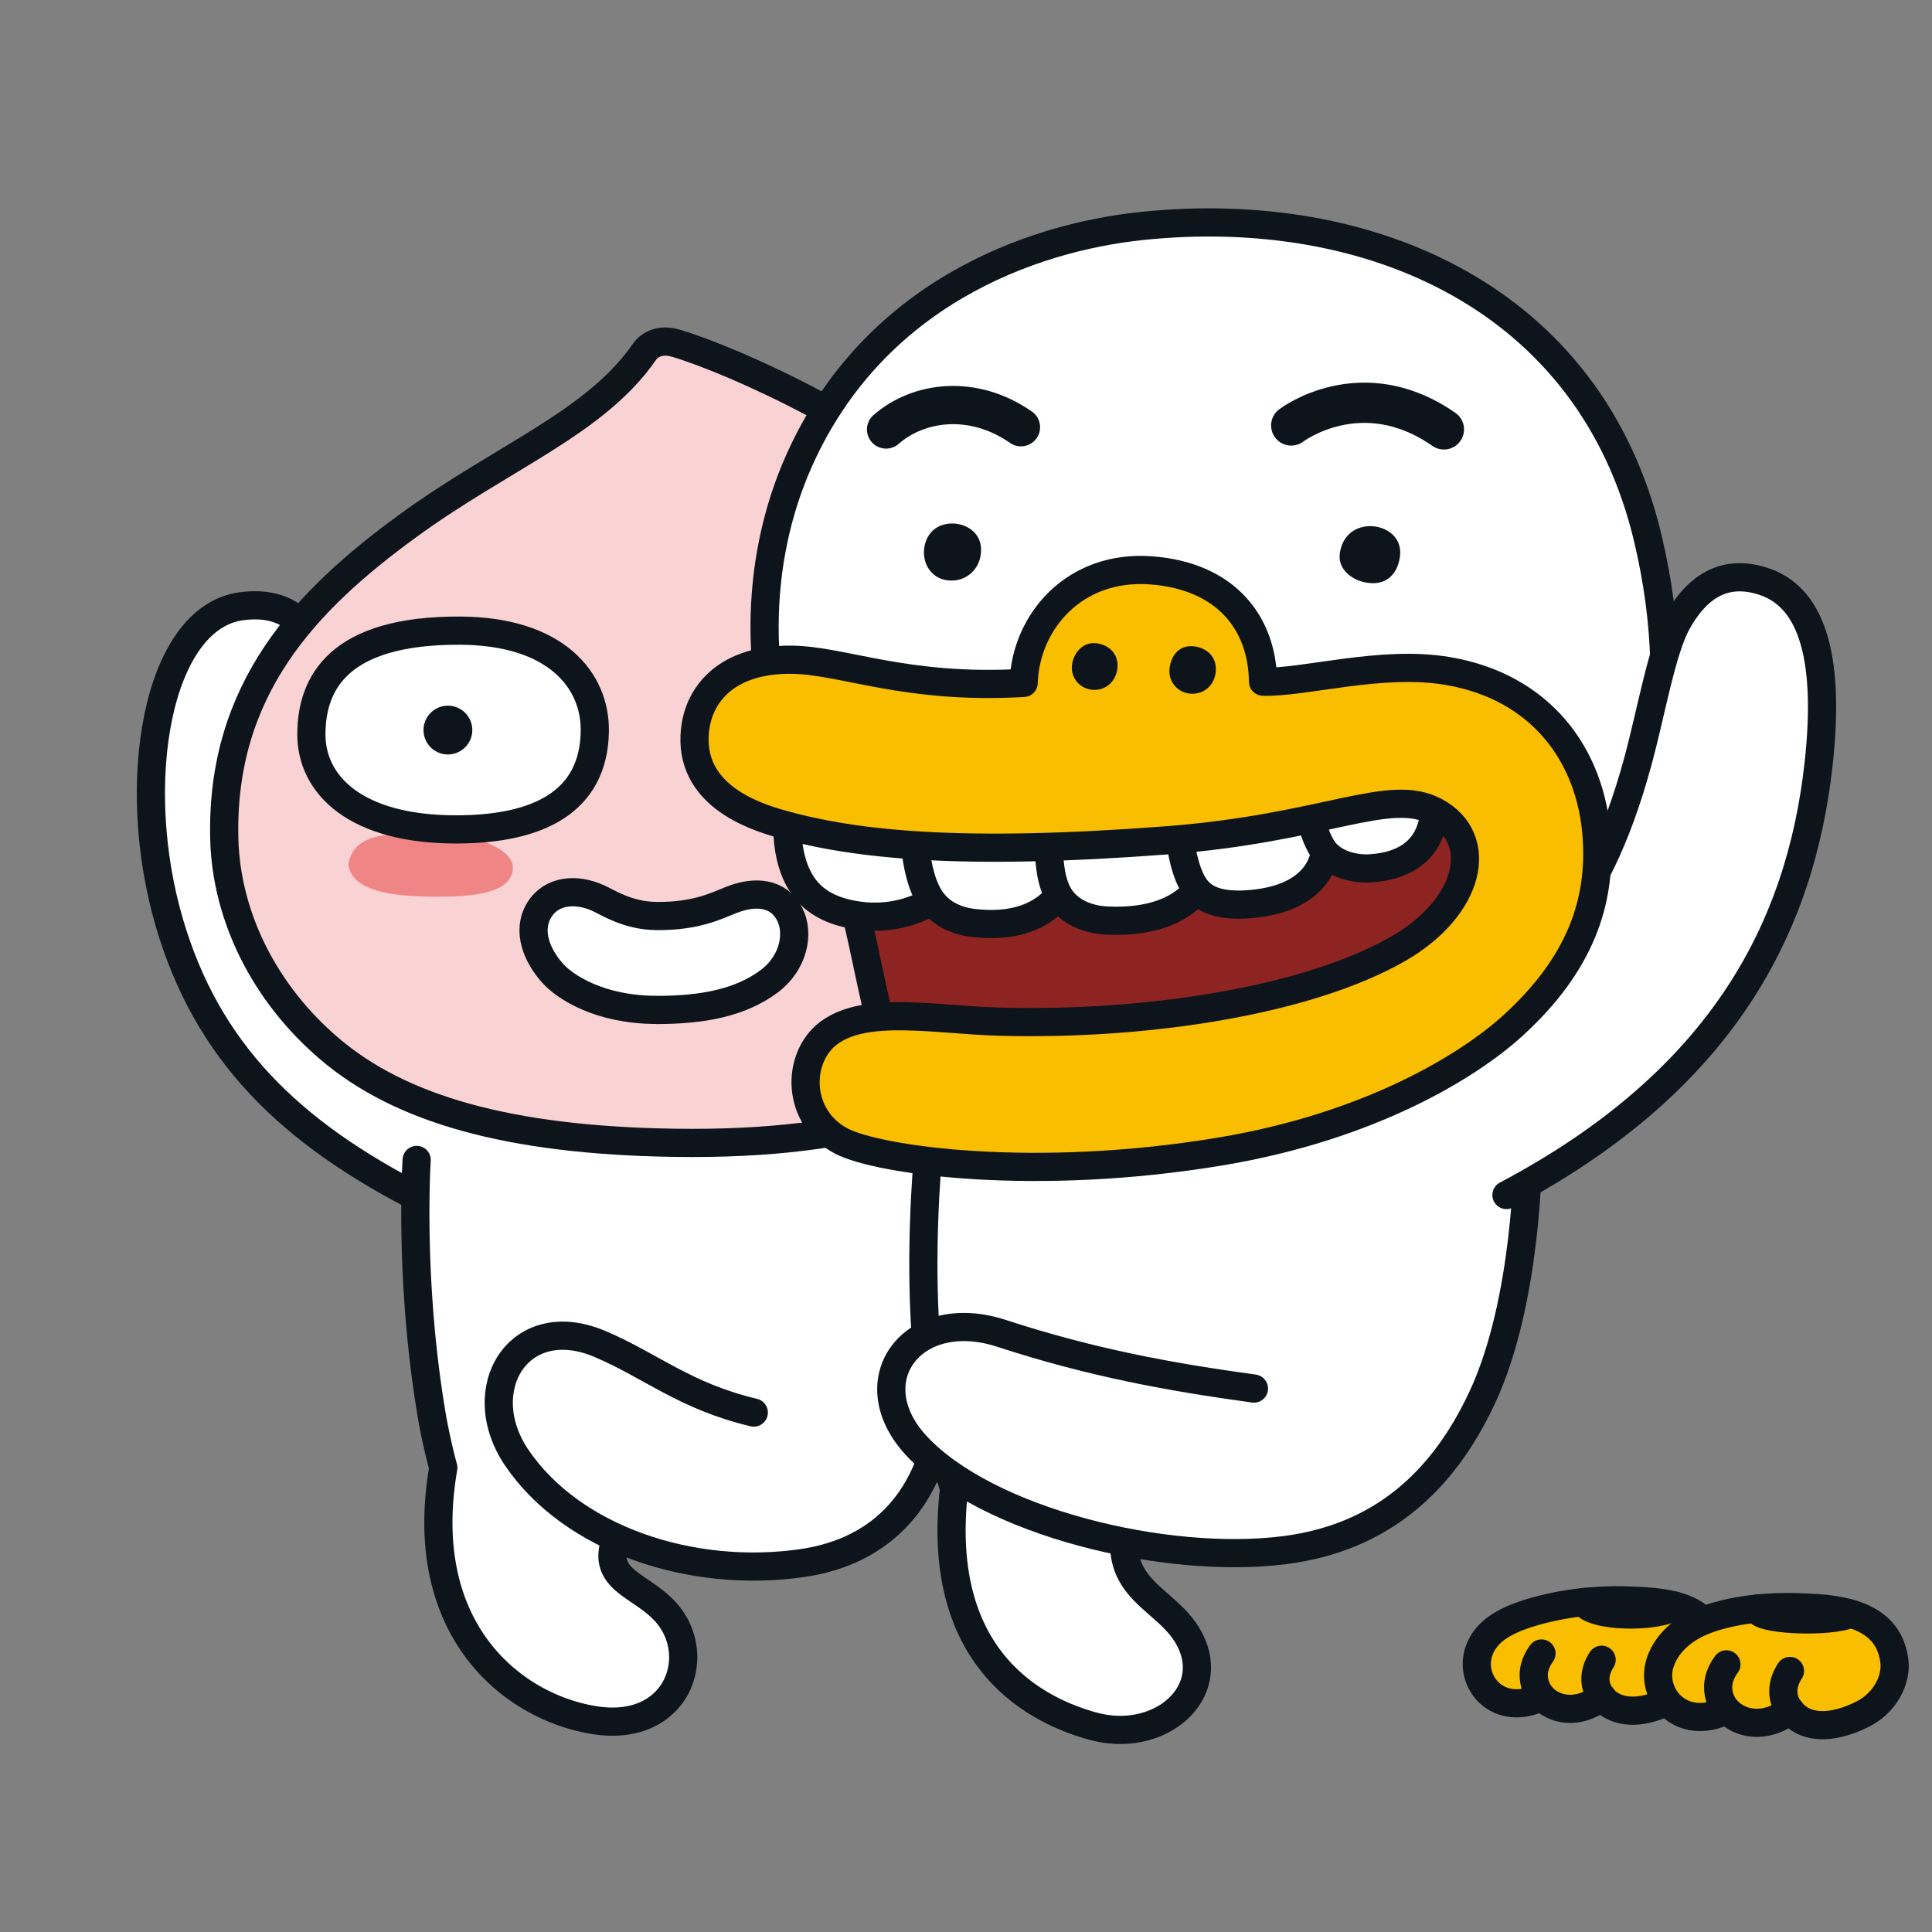 <svg xmlns="http://www.w3.org/2000/svg" width="102" height="102" fill="none"><rect width="100%" height="100%" fill="#808080" stroke="none"/><g clip-path="url(#a)"><path fill="#fff" d="M16.737 34.698s-.391-3.162-3.978-2.694c-4.463.582-5.993 9.337-3.808 16.745 1.98 6.719 6.268 11.015 13.349 14.598"/><path stroke="#0E141B" stroke-linecap="round" stroke-linejoin="round" stroke-width="1.488" d="M16.737 34.698s-.391-3.162-3.978-2.694c-4.463.582-5.993 9.337-3.808 16.745 1.98 6.719 6.268 11.015 13.349 14.598"/><path fill="#fff" d="M21.947 62.425s-4.318-5.436-2.159-11.441c1.921-5.35 29.92 2.656 30.613 9.698l-8.224 17.723-18.194 1.585-2.257-16.877"/><path fill="#fff" d="M33.805 79.119c-3.502 4.624.153 4.097 1.683 6.434 1.53 2.338 0 5.933-4.136 5.258-4.343-.71-9.422-4.803-7.947-13.32a32.23 32.23 0 0 1-.565-2.503c-1.271-7.276-.842-13.749-.842-13.749"/><path stroke="#0E141B" stroke-linecap="round" stroke-linejoin="round" stroke-width="1.488" d="M33.805 79.119c-3.502 4.624.153 4.097 1.683 6.434 1.53 2.338 0 5.933-4.136 5.258-4.343-.71-9.422-4.803-7.947-13.32a32.23 32.23 0 0 1-.565-2.503c-1.271-7.276-.842-13.749-.842-13.749"/><path fill="#fff" d="M39.797 74.576c-3.65-.867-5.423-2.474-8.113-3.617-4.284-1.828-6.86 2.393-4.39 6.018 2.898 4.258 9.167 6.396 15.057 5.546 4.297-.62 6.928-3.536 7.408-8.287.476-4.748.642-13.554.642-13.554"/><path stroke="#0E141B" stroke-linecap="round" stroke-linejoin="round" stroke-width="1.488" d="M39.797 74.576c-3.65-.867-5.423-2.474-8.113-3.617-4.284-1.828-6.86 2.393-4.39 6.018 2.898 4.258 9.167 6.396 15.057 5.546 4.297-.62 6.928-3.536 7.408-8.287.476-4.748.642-13.554.642-13.554"/><path fill="#F9D2D4" stroke="#0E141B" stroke-linecap="round" stroke-linejoin="round" stroke-width="1.488" d="M51.684 27.256c-4.955-4.624-12.835-8.185-15.988-9.133-1.173-.353-1.662.438-1.662.438-2.61 3.782-7.463 5.525-12.529 9.222-5.32 3.88-9.864 8.564-9.664 16.507.106 4.127 2.146 8.181 5.559 11.084 3.684 3.14 9.367 4.828 18.207 4.96 10.072.153 15.852-2.117 20.149-5.806 3.102-2.664 4.73-7.05 4.777-10.935.072-6.12-3.145-11.02-8.849-16.341v.004Z"/><path fill="#EF8585" d="M18.39 45.654c.174 1.182 1.687 1.637 4.169 1.683 2.567.047 4.492-.204 4.518-1.525.017-.889-1.662-1.815-4.663-1.836-2.477-.017-3.799.25-4.024 1.678ZM42.058 45.659c.17 1.181 1.67 1.636 4.127 1.683 2.541.046 4.445-.204 4.47-1.526.018-.888-1.644-1.815-4.61-1.832-2.453-.017-3.762.255-3.983 1.679"/><path fill="#fff" stroke="#0E141B" stroke-linecap="round" stroke-linejoin="round" stroke-width="1.488" d="M31.403 38.617c.043-2.695-2.044-5.296-7.101-5.322-6.418-.034-7.85 2.759-7.863 5.453-.013 2.695 2.35 5.062 7.71 5.04 4.254-.016 7.195-1.436 7.254-5.176v.005ZM54.115 38.616c.043-2.669-1.98-5.24-7.101-5.27-6.469-.038-7.85 2.729-7.863 5.402-.013 2.67 2.35 5.01 7.71 4.994 4.254-.013 7.195-1.424 7.254-5.126ZM34.672 53.317c-3.022 0-4.841-1.215-5.474-1.912-.855-.944-1.394-2.253-.736-3.35.646-1.07 1.964-1.164 3.12-.641.527.238 1.56.935 3.09.948 2.112.017 3.183-.557 3.948-.855 1.254-.493 2.482-.39 3.073.761.518 1.012.204 2.567-1.067 3.528-1.539 1.156-3.557 1.525-5.959 1.525l.005-.004Z"/><path fill="#0E141B" d="M24.935 38.544a1.29 1.29 0 0 0-1.288-1.288 1.29 1.29 0 0 0-1.288 1.288c0 .71.578 1.288 1.288 1.288a1.29 1.29 0 0 0 1.288-1.288Z"/><path fill="#fff" d="M58.841 56.9c20.757 2.673 32.444-10.476 28.152-28.496-3.022-12.695-14.688-17.719-26.669-16.478-6.039.625-14.246 3.68-18.134 12.39-2.342 5.244-2.593 11.912.216 18.61"/><path stroke="#0E141B" stroke-linecap="round" stroke-linejoin="round" stroke-width="1.488" d="M58.841 56.9c20.757 2.673 32.444-10.476 28.152-28.496-3.022-12.695-14.688-17.719-26.669-16.478-6.039.625-14.246 3.68-18.134 12.39-2.342 5.244-2.593 11.912.216 18.61"/><path fill="#fff" d="m55.9 74.631 13.34 3.621L80.56 62.225l.616-19.724s-27.94 7.965-28.314 7.744c-.374-.221-3.863 11.708-3.863 11.708"/><path fill="#fff" d="M49.39 57.257s-1.463 9.885.033 17.603c.268 1.394.544 2.431.948 3.736-1.08 9.274 4.645 11.81 7.365 12.546 3.32.897 6.345-1.53 5.215-4.28-1.267-3.08-5.797-2.584-2.312-9.592"/><path stroke="#0E141B" stroke-linecap="round" stroke-linejoin="round" stroke-width="1.488" d="M49.39 57.257s-1.463 9.885.033 17.603c.268 1.394.544 2.431.948 3.736-1.08 9.274 4.645 11.81 7.365 12.546 3.32.897 6.345-1.53 5.215-4.28-1.267-3.08-5.797-2.584-2.312-9.592"/><path fill="#fff" d="M80.669 60.9s0 7.713-2.414 12.88c-2.112 4.523-5.397 7.413-10.425 8.059-6.286.803-15.721-1.492-19.453-5.517-3.178-3.43-.208-7.467 4.51-5.924 4.76 1.555 8.925 2.308 13.315 2.911"/><path stroke="#0E141B" stroke-linecap="round" stroke-linejoin="round" stroke-width="1.488" d="M80.669 60.9s0 7.713-2.414 12.88c-2.112 4.523-5.397 7.413-10.425 8.059-6.286.803-15.721-1.492-19.453-5.517-3.178-3.43-.208-7.467 4.51-5.924 4.76 1.555 8.925 2.308 13.315 2.911"/><path fill="#fff" d="M79.777 51.048c1.05-.79 4.352-2.21 6.702-10.88.714-2.64 1.258-5.874 2.078-7.336 1.177-2.104 2.699-2.728 4.514-2.15 2.405.765 3.616 3.63 2.936 9.707-.956 8.504-4.98 16.617-16.473 22.703"/><path stroke="#0E141B" stroke-linecap="round" stroke-linejoin="round" stroke-width="1.488" d="M79.777 51.048c1.05-.79 4.352-2.21 6.702-10.88.714-2.64 1.258-5.874 2.078-7.336 1.177-2.104 2.699-2.728 4.514-2.15 2.405.765 3.616 3.63 2.936 9.707-.956 8.504-4.98 16.617-16.473 22.703"/><path fill="#8E2422" d="M59.903 56.9c-4.496-.578-10.246.637-12.928-1.394-1.173-3.12-1.377-7.548-3.506-12.58 0 0 13.897-2.66 14.271-2.66.374 0 19.346.386 19.525.518.178.132 3.93 9.214 3.93 9.214l-12.124 7.828"/><path stroke="#0E141B" stroke-linecap="round" stroke-linejoin="round" stroke-width="1.488" d="M59.903 56.9c-4.496-.578-10.246.637-12.928-1.394-1.173-3.12-1.377-7.548-3.506-12.58 0 0 13.897-2.66 14.271-2.66.374 0 19.346.386 19.525.518.178.132 3.93 9.214 3.93 9.214l-12.124 7.828"/><path fill="#fff" d="M41.692 42.17s-.531 2.617.604 4.453c.476.774 1.262 1.327 2.388 1.594 2.924.702 4.964-.854 5.075-1.096l.54-5.185"/><path stroke="#0E141B" stroke-linecap="round" stroke-linejoin="round" stroke-width="1.488" d="M41.692 42.17s-.531 2.617.604 4.453c.476.774 1.262 1.327 2.388 1.594 2.924.702 4.964-.854 5.075-1.096l.54-5.185"/><path fill="#fff" d="M48.271 43.062s-.144 2.954.876 4.433c.455.654 1.203 1.117 2.273 1.236 4.212.477 4.994-2.397 4.994-2.397l.48-3.502"/><path stroke="#0E141B" stroke-linecap="round" stroke-linejoin="round" stroke-width="1.488" d="M48.271 43.062s-.144 2.954.876 4.433c.455.654 1.203 1.117 2.273 1.236 4.212.477 4.994-2.397 4.994-2.397l.48-3.502"/><path fill="#fff" d="M55.411 42.667c-.055 1.797-.144 3.532.489 4.611.43.731 1.326 1.275 2.605 1.326 4.637.183 5.257-2.665 5.257-2.665l.272-3.502"/><path stroke="#0E141B" stroke-linecap="round" stroke-linejoin="round" stroke-width="1.488" d="M55.411 42.667c-.055 1.797-.144 3.532.489 4.611.43.731 1.326 1.275 2.605 1.326 4.637.183 5.257-2.665 5.257-2.665l.272-3.502"/><path fill="#fff" d="M62.186 42.535s-.026 3.094.956 4.377c.506.663 1.42.948 2.915.816 3.804-.335 3.885-2.766 3.885-2.766l.234-2.657"/><path stroke="#0E141B" stroke-linecap="round" stroke-linejoin="round" stroke-width="1.488" d="M62.186 42.535s-.026 3.094.956 4.377c.506.663 1.42.948 2.915.816 3.804-.335 3.885-2.766 3.885-2.766l.234-2.657"/><path fill="#fff" d="M69.05 41.634s0 2.21.892 3.328c.514.641 1.509.943 2.44.88 4.41-.315 3.2-4.582 3.2-4.582"/><path stroke="#0E141B" stroke-linecap="round" stroke-linejoin="round" stroke-width="1.488" d="M69.05 41.634s0 2.21.892 3.328c.514.641 1.509.943 2.44.88 4.41-.315 3.2-4.582 3.2-4.582"/><path stroke="#0E141B" stroke-linecap="round" stroke-linejoin="round" stroke-width="2.019" d="M46.78 22.675c1.69-1.483 4.568-1.896 7.122-.12"/><path stroke="#0E141B" stroke-linecap="round" stroke-linejoin="round" stroke-width="2.125" d="M68.17 22.462s3.701-2.83 8.062.208"/><path fill="#0E141B" d="M51.769 29.347c-.128.757-.812 1.428-1.794 1.284-.752-.11-1.232-.782-1.194-1.547.043-.837.62-1.48 1.564-1.445.76.03 1.62.582 1.424 1.708ZM73.899 29.462c-.136.807-.663 1.458-1.713 1.305-.807-.115-1.555-.714-1.453-1.526.102-.812.616-1.364 1.423-1.454.85-.093 1.947.468 1.743 1.67"/><path fill="#FABE00" stroke="#0E141B" stroke-linecap="round" stroke-linejoin="round" stroke-width="1.488" d="M43.754 54.537c-1.747 1.322-1.713 4.484.688 5.716 1.968 1.012 10.204 2.176 20.035.532 7.879-1.322 13.064-4.51 15.401-6.643 3.588-3.269 4.659-6.567 4.42-9.967-.301-4.326-2.97-7.926-7.87-8.75-3.477-.595-7.57.633-9.746.565-.034-3.052-1.912-5.58-5.912-5.878-4.046-.301-6.621 2.712-6.727 5.942-6.256.365-9.537-1.203-12.27-1.224-3.328-.026-4.862 1.738-5.079 3.706-.378 3.413 3.081 4.551 4.505 4.955 4.034 1.144 9.72 1.683 20.328.88 8.504-.642 11.823-2.852 14.272-1.513 2.622 1.428 1.865 5.007-1.96 7.22-4.794 2.759-13.315 4.08-21.101 3.86-3.358-.098-7.047-.863-8.984.603v-.004Z"/><path fill="#0E141B" d="M58.981 35.352c-.085.617-.616 1.17-1.402 1.054a1.17 1.17 0 0 1-.986-1.266c.06-.62.531-1.224 1.215-1.186.608.038 1.305.476 1.178 1.398M64.175 35.54c-.085.628-.625 1.185-1.428 1.07a1.186 1.186 0 0 1-1.003-1.287c.06-.634.446-1.258 1.236-1.203.617.042 1.327.484 1.195 1.42Z"/><path fill="#FABE00" stroke="#0E141B" stroke-linecap="round" stroke-linejoin="round" stroke-width="1.488" d="M85.714 84.491c-1.44-.038-3.315.14-5.07.701-1.292.417-2.202.97-2.554 1.955-.591 1.64 1.02 3.579 3.31 2.435.617.672 1.858 1.008 3.175.013.659.88 2.27 1.127 4.254-.255 1.288-.892 1.68-1.526 1.615-2.422-.157-2.236-2.677-2.376-4.734-2.427h.004Z"/><path stroke="#0E141B" stroke-linecap="round" stroke-linejoin="round" stroke-width="1.488" d="M81.405 89.583s-.96-.995-.022-2.287M84.58 89.595s-.774-.799-.022-1.968"/><path fill="#FABE00" stroke="#0E141B" stroke-linecap="round" stroke-linejoin="round" stroke-width="1.488" d="M95.96 84.903c-1.746-.123-3.743-.09-5.596.506-1.365.438-2.325 1.262-2.695 2.303-.62 1.734 1.075 3.783 3.498 2.572.65.71 1.963 1.062 3.353.017.697.93 2.078 1.062 3.791.212 1.237-.612 1.819-1.853 1.704-2.796-.233-1.947-1.823-2.657-4.054-2.814Z"/><path stroke="#0E141B" stroke-linecap="round" stroke-linejoin="round" stroke-width="1.488" d="M91.167 90.288s-1.016-1.054-.021-2.418M94.52 90.3s-.82-.845-.02-2.082M92.807 84.92c-.23.633 3.91.778 4.9.272M83.623 84.58c.382.82 3.923.863 4.832.2"/></g><defs><clipPath id="a"><path fill="#fff" d="M7.225 11h93.547v81.077H7.225z"/></clipPath></defs></svg>